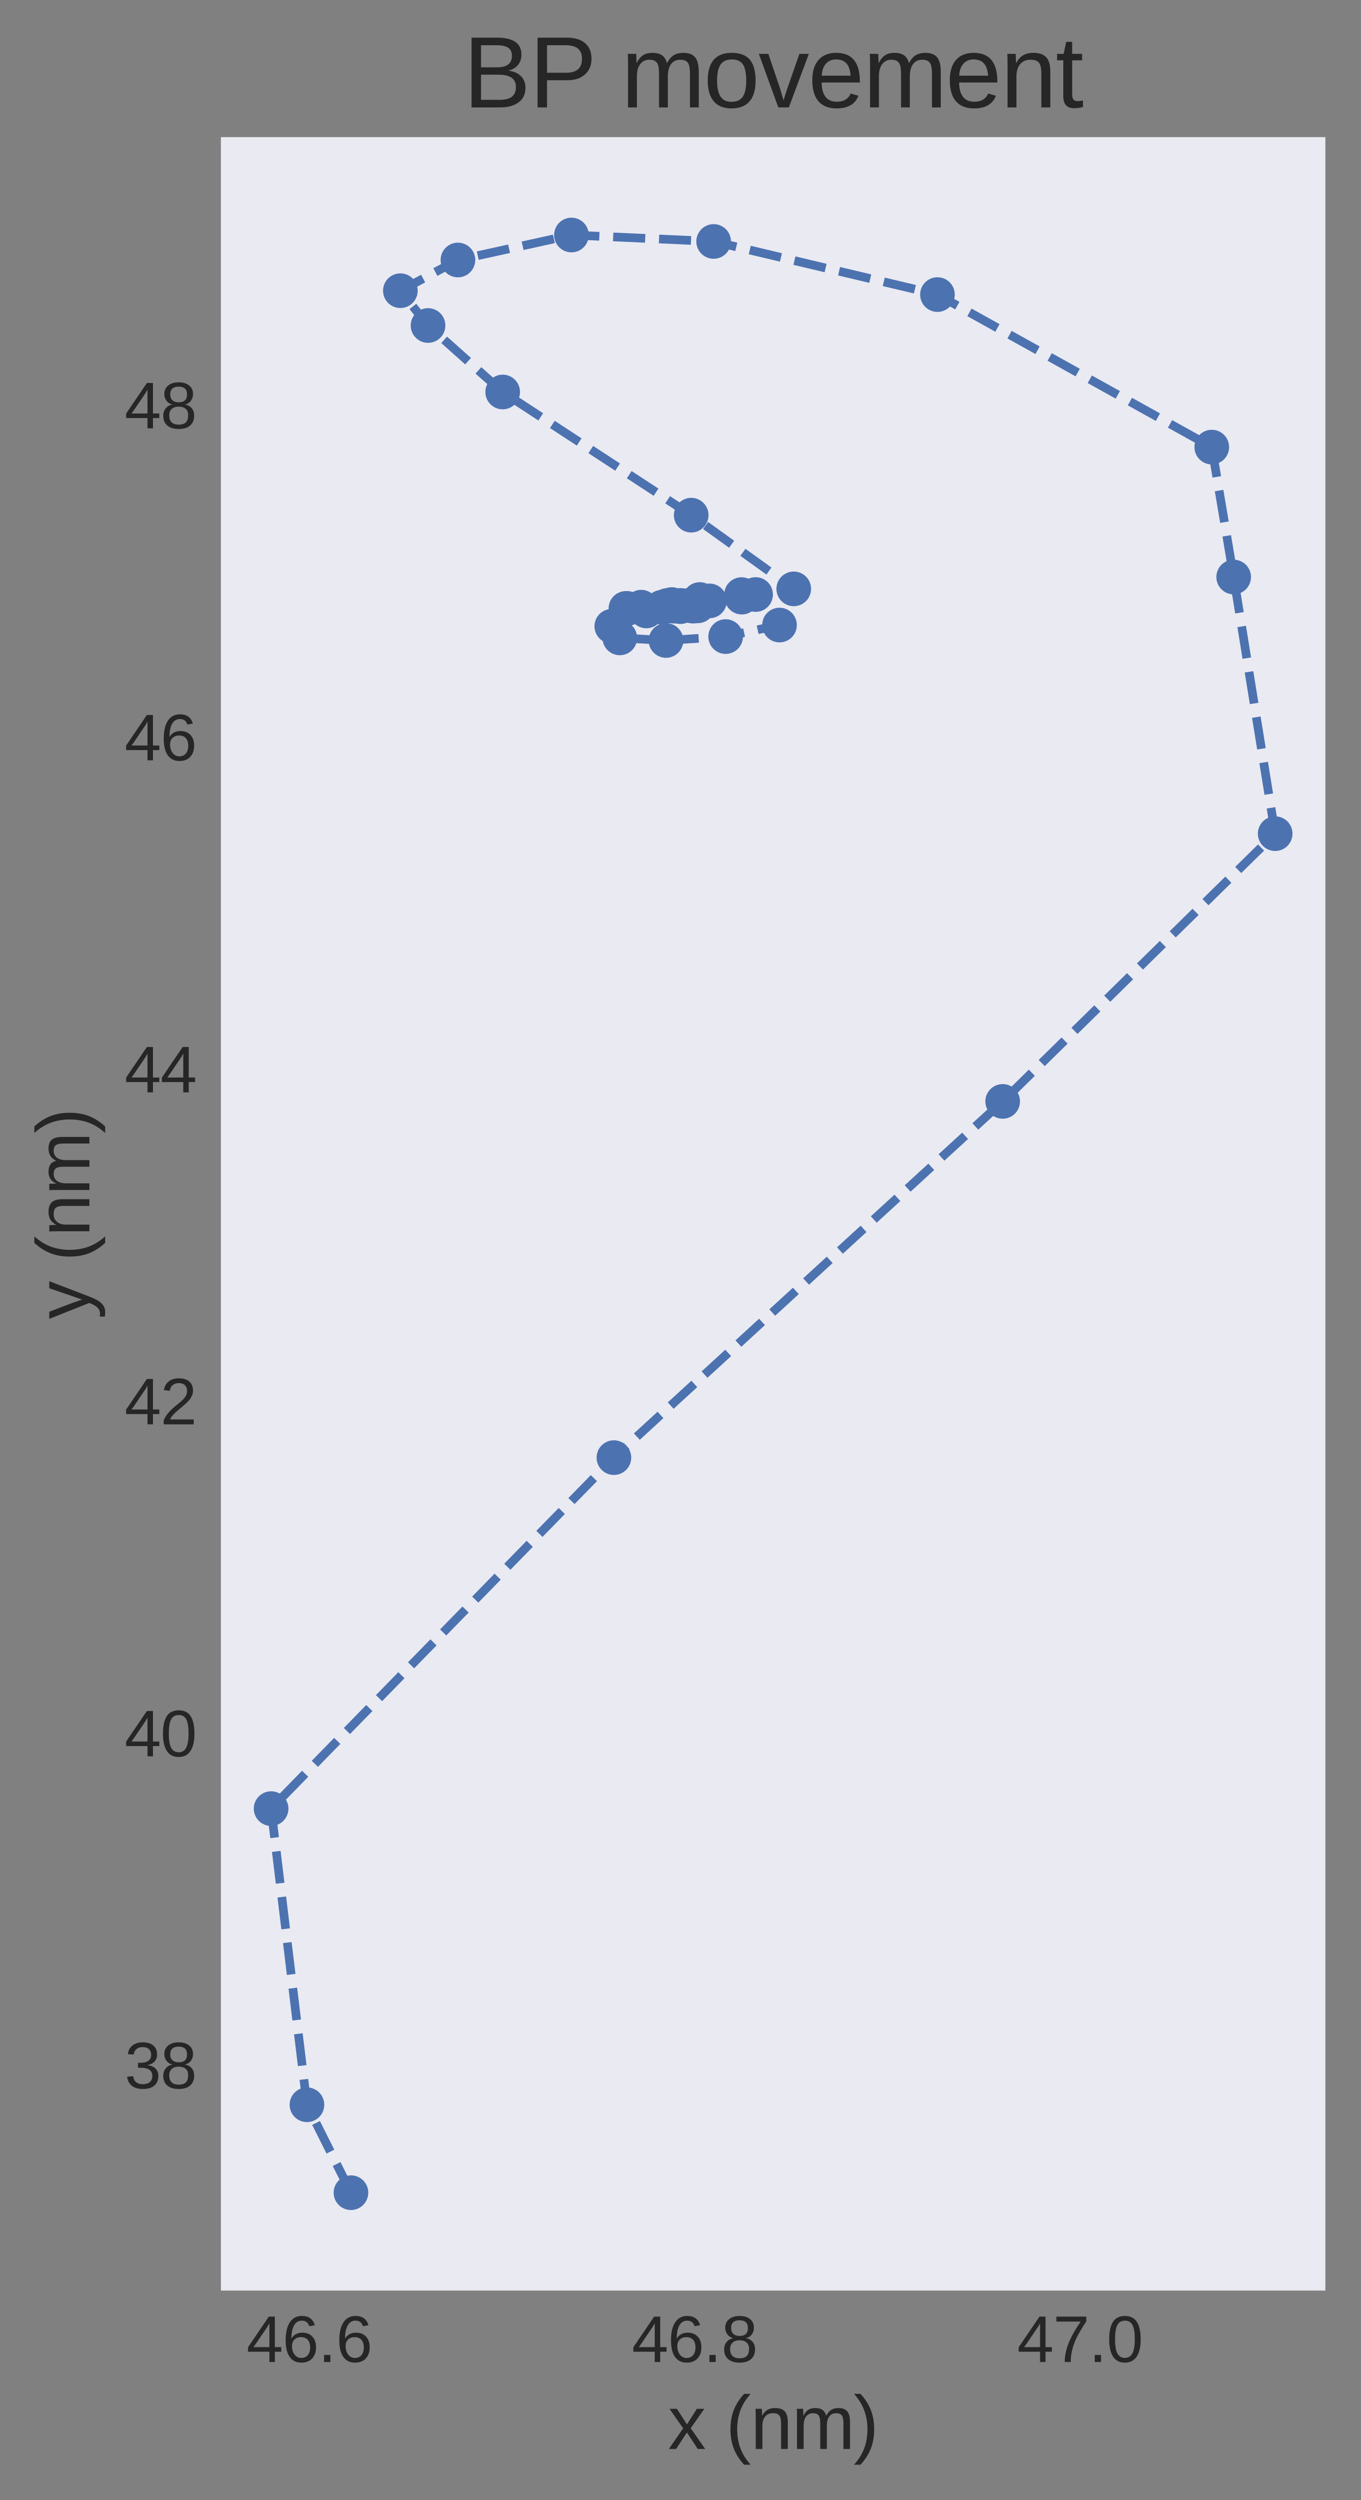 <?xml version="1.0" encoding="utf-8" standalone="no"?>
<!DOCTYPE svg PUBLIC "-//W3C//DTD SVG 1.1//EN"
  "http://www.w3.org/Graphics/SVG/1.1/DTD/svg11.dtd">
<svg height="504.875pt" version="1.1" viewBox="0 0 275.041 504.875" width="275.041pt" xmlns="http://www.w3.org/2000/svg" xmlns:xlink="http://www.w3.org/1999/xlink">
 <rect x="0" y="0" width="275.041" height="504.875" fill="#808080" stroke="none"/>
 <defs>
  <style type="text/css">*{stroke-linecap:butt;stroke-linejoin:round;}</style>
 </defs>
 <g id="figure_1">
  <g id="patch_1">
   <path d="M 0 504.875 
L 275.041 504.875 
L 275.041 0 
L 0 0 
z
" style="fill:none;"/>
  </g>
  <g id="axes_1">
   <g id="patch_2">
    <path d="M 44.641 462.574 
L 267.841 462.574 
L 267.841 27.694 
L 44.641 27.694 
z
" style="fill:#eaeaf2;"/>
   </g>
   <g id="matplotlib.axis_1">
    <g id="xtick_1">
     <g id="line2d_1"/>
     <g id="text_1">
      <!-- 46.6 -->
      <g style="fill:#262626;" transform="translate(49.82 476.995)scale(0.13 -0.13)">
       <defs>
        <path d="M 2753 997 
L 2753 0 
L 2222 0 
L 2222 997 
L 147 997 
L 147 1434 
L 2163 4403 
L 2753 4403 
L 2753 1441 
L 3372 1441 
L 3372 997 
L 2753 997 
z
M 2222 3769 
Q 2216 3750 2134 3603 
Q 2053 3456 2013 3397 
L 884 1734 
L 716 1503 
L 666 1441 
L 2222 1441 
L 2222 3769 
z
" id="LiberationSans-34" transform="scale(0.016)"/>
        <path d="M 3278 1441 
Q 3278 744 2900 340 
Q 2522 -63 1856 -63 
Q 1113 -63 719 490 
Q 325 1044 325 2100 
Q 325 3244 734 3856 
Q 1144 4469 1900 4469 
Q 2897 4469 3156 3572 
L 2619 3475 
Q 2453 4013 1894 4013 
Q 1413 4013 1148 3564 
Q 884 3116 884 2266 
Q 1038 2550 1316 2698 
Q 1594 2847 1953 2847 
Q 2563 2847 2920 2465 
Q 3278 2084 3278 1441 
z
M 2706 1416 
Q 2706 1894 2472 2153 
Q 2238 2413 1819 2413 
Q 1425 2413 1183 2183 
Q 941 1953 941 1550 
Q 941 1041 1192 716 
Q 1444 391 1838 391 
Q 2244 391 2475 664 
Q 2706 938 2706 1416 
z
" id="LiberationSans-36" transform="scale(0.016)"/>
        <path d="M 584 0 
L 584 684 
L 1194 684 
L 1194 0 
L 584 0 
z
" id="LiberationSans-2e" transform="scale(0.016)"/>
       </defs>
       <use xlink:href="#LiberationSans-34"/>
       <use x="55.615" xlink:href="#LiberationSans-36"/>
       <use x="111.23" xlink:href="#LiberationSans-2e"/>
       <use x="139.014" xlink:href="#LiberationSans-36"/>
      </g>
     </g>
    </g>
    <g id="xtick_2">
     <g id="line2d_2"/>
     <g id="text_2">
      <!-- 46.8 -->
      <g style="fill:#262626;" transform="translate(127.691 476.995)scale(0.13 -0.13)">
       <defs>
        <path d="M 3281 1228 
Q 3281 619 2893 278 
Q 2506 -63 1781 -63 
Q 1075 -63 676 271 
Q 278 606 278 1222 
Q 278 1653 525 1947 
Q 772 2241 1156 2303 
L 1156 2316 
Q 797 2400 589 2681 
Q 381 2963 381 3341 
Q 381 3844 757 4156 
Q 1134 4469 1769 4469 
Q 2419 4469 2795 4162 
Q 3172 3856 3172 3334 
Q 3172 2956 2962 2675 
Q 2753 2394 2391 2322 
L 2391 2309 
Q 2813 2241 3047 1952 
Q 3281 1663 3281 1228 
z
M 2588 3303 
Q 2588 4050 1769 4050 
Q 1372 4050 1164 3862 
Q 956 3675 956 3303 
Q 956 2925 1170 2726 
Q 1384 2528 1775 2528 
Q 2172 2528 2380 2711 
Q 2588 2894 2588 3303 
z
M 2697 1281 
Q 2697 1691 2453 1898 
Q 2209 2106 1769 2106 
Q 1341 2106 1100 1882 
Q 859 1659 859 1269 
Q 859 359 1788 359 
Q 2247 359 2472 579 
Q 2697 800 2697 1281 
z
" id="LiberationSans-38" transform="scale(0.016)"/>
       </defs>
       <use xlink:href="#LiberationSans-34"/>
       <use x="55.615" xlink:href="#LiberationSans-36"/>
       <use x="111.23" xlink:href="#LiberationSans-2e"/>
       <use x="139.014" xlink:href="#LiberationSans-38"/>
      </g>
     </g>
    </g>
    <g id="xtick_3">
     <g id="line2d_3"/>
     <g id="text_3">
      <!-- 47.0 -->
      <g style="fill:#262626;" transform="translate(205.562 476.995)scale(0.13 -0.13)">
       <defs>
        <path d="M 3238 3947 
Q 2563 2916 2284 2331 
Q 2006 1747 1867 1178 
Q 1728 609 1728 0 
L 1141 0 
Q 1141 844 1498 1776 
Q 1856 2709 2694 3925 
L 328 3925 
L 328 4403 
L 3238 4403 
L 3238 3947 
z
" id="LiberationSans-37" transform="scale(0.016)"/>
        <path d="M 3309 2203 
Q 3309 1100 2920 518 
Q 2531 -63 1772 -63 
Q 1013 -63 631 515 
Q 250 1094 250 2203 
Q 250 3338 620 3903 
Q 991 4469 1791 4469 
Q 2569 4469 2939 3897 
Q 3309 3325 3309 2203 
z
M 2738 2203 
Q 2738 3156 2517 3584 
Q 2297 4013 1791 4013 
Q 1272 4013 1045 3591 
Q 819 3169 819 2203 
Q 819 1266 1048 831 
Q 1278 397 1778 397 
Q 2275 397 2506 840 
Q 2738 1284 2738 2203 
z
" id="LiberationSans-30" transform="scale(0.016)"/>
       </defs>
       <use xlink:href="#LiberationSans-34"/>
       <use x="55.615" xlink:href="#LiberationSans-37"/>
       <use x="111.23" xlink:href="#LiberationSans-2e"/>
       <use x="139.014" xlink:href="#LiberationSans-30"/>
      </g>
     </g>
    </g>
    <g id="text_4">
     <!-- x (nm) -->
     <g style="fill:#262626;" transform="translate(134.995 494.562)scale(0.15 -0.15)">
      <defs>
       <path d="M 2503 0 
L 1594 1388 
L 678 0 
L 72 0 
L 1275 1738 
L 128 3381 
L 750 3381 
L 1594 2066 
L 2431 3381 
L 3059 3381 
L 1913 1744 
L 3131 0 
L 2503 0 
z
" id="LiberationSans-78" transform="scale(0.016)"/>
       <path id="LiberationSans-20" transform="scale(0.016)"/>
       <path d="M 397 1663 
Q 397 2566 680 3284 
Q 963 4003 1550 4638 
L 2094 4638 
Q 1509 3988 1236 3256 
Q 963 2525 963 1656 
Q 963 791 1233 62 
Q 1503 -666 2094 -1325 
L 1550 -1325 
Q 959 -688 678 32 
Q 397 753 397 1650 
L 397 1663 
z
" id="LiberationSans-28" transform="scale(0.016)"/>
       <path d="M 2578 0 
L 2578 2144 
Q 2578 2478 2512 2662 
Q 2447 2847 2303 2928 
Q 2159 3009 1881 3009 
Q 1475 3009 1240 2731 
Q 1006 2453 1006 1959 
L 1006 0 
L 444 0 
L 444 2659 
Q 444 3250 425 3381 
L 956 3381 
Q 959 3366 962 3297 
Q 966 3228 970 3139 
Q 975 3050 981 2803 
L 991 2803 
Q 1184 3153 1439 3298 
Q 1694 3444 2072 3444 
Q 2628 3444 2886 3167 
Q 3144 2891 3144 2253 
L 3144 0 
L 2578 0 
z
" id="LiberationSans-6e" transform="scale(0.016)"/>
       <path d="M 2400 0 
L 2400 2144 
Q 2400 2634 2265 2821 
Q 2131 3009 1781 3009 
Q 1422 3009 1212 2734 
Q 1003 2459 1003 1959 
L 1003 0 
L 444 0 
L 444 2659 
Q 444 3250 425 3381 
L 956 3381 
Q 959 3366 962 3297 
Q 966 3228 970 3139 
Q 975 3050 981 2803 
L 991 2803 
Q 1172 3163 1406 3303 
Q 1641 3444 1978 3444 
Q 2363 3444 2586 3291 
Q 2809 3138 2897 2803 
L 2906 2803 
Q 3081 3144 3329 3294 
Q 3578 3444 3931 3444 
Q 4444 3444 4676 3166 
Q 4909 2888 4909 2253 
L 4909 0 
L 4353 0 
L 4353 2144 
Q 4353 2634 4218 2821 
Q 4084 3009 3734 3009 
Q 3366 3009 3161 2736 
Q 2956 2463 2956 1959 
L 2956 0 
L 2400 0 
z
" id="LiberationSans-6d" transform="scale(0.016)"/>
       <path d="M 1734 1650 
Q 1734 747 1451 28 
Q 1169 -691 581 -1325 
L 38 -1325 
Q 625 -669 897 57 
Q 1169 784 1169 1656 
Q 1169 2528 895 3256 
Q 622 3984 38 4638 
L 581 4638 
Q 1172 4000 1453 3279 
Q 1734 2559 1734 1663 
L 1734 1650 
z
" id="LiberationSans-29" transform="scale(0.016)"/>
      </defs>
      <use xlink:href="#LiberationSans-78"/>
      <use x="50" xlink:href="#LiberationSans-20"/>
      <use x="77.783" xlink:href="#LiberationSans-28"/>
      <use x="111.084" xlink:href="#LiberationSans-6e"/>
      <use x="166.699" xlink:href="#LiberationSans-6d"/>
      <use x="250" xlink:href="#LiberationSans-29"/>
     </g>
    </g>
   </g>
   <g id="matplotlib.axis_2">
    <g id="ytick_1">
     <g id="line2d_4"/>
     <g id="text_5">
      <!-- 38 -->
      <g style="fill:#262626;" transform="translate(25.183 421.734)scale(0.13 -0.13)">
       <defs>
        <path d="M 3278 1216 
Q 3278 606 2890 271 
Q 2503 -63 1784 -63 
Q 1116 -63 717 239 
Q 319 541 244 1131 
L 825 1184 
Q 938 403 1784 403 
Q 2209 403 2451 612 
Q 2694 822 2694 1234 
Q 2694 1594 2417 1795 
Q 2141 1997 1619 1997 
L 1300 1997 
L 1300 2484 
L 1606 2484 
Q 2069 2484 2323 2686 
Q 2578 2888 2578 3244 
Q 2578 3597 2370 3801 
Q 2163 4006 1753 4006 
Q 1381 4006 1151 3815 
Q 922 3625 884 3278 
L 319 3322 
Q 381 3863 767 4166 
Q 1153 4469 1759 4469 
Q 2422 4469 2789 4161 
Q 3156 3853 3156 3303 
Q 3156 2881 2920 2617 
Q 2684 2353 2234 2259 
L 2234 2247 
Q 2728 2194 3003 1916 
Q 3278 1638 3278 1216 
z
" id="LiberationSans-33" transform="scale(0.016)"/>
       </defs>
       <use xlink:href="#LiberationSans-33"/>
       <use x="55.615" xlink:href="#LiberationSans-38"/>
      </g>
     </g>
    </g>
    <g id="ytick_2">
     <g id="line2d_5"/>
     <g id="text_6">
      <!-- 40 -->
      <g style="fill:#262626;" transform="translate(25.183 354.688)scale(0.13 -0.13)">
       <use xlink:href="#LiberationSans-34"/>
       <use x="55.615" xlink:href="#LiberationSans-30"/>
      </g>
     </g>
    </g>
    <g id="ytick_3">
     <g id="line2d_6"/>
     <g id="text_7">
      <!-- 42 -->
      <g style="fill:#262626;" transform="translate(25.183 287.642)scale(0.13 -0.13)">
       <defs>
        <path d="M 322 0 
L 322 397 
Q 481 763 711 1042 
Q 941 1322 1194 1548 
Q 1447 1775 1695 1969 
Q 1944 2163 2144 2356 
Q 2344 2550 2467 2762 
Q 2591 2975 2591 3244 
Q 2591 3606 2378 3806 
Q 2166 4006 1788 4006 
Q 1428 4006 1195 3811 
Q 963 3616 922 3263 
L 347 3316 
Q 409 3844 795 4156 
Q 1181 4469 1788 4469 
Q 2453 4469 2811 4155 
Q 3169 3841 3169 3263 
Q 3169 3006 3051 2753 
Q 2934 2500 2703 2247 
Q 2472 1994 1819 1463 
Q 1459 1169 1246 933 
Q 1034 697 941 478 
L 3238 478 
L 3238 0 
L 322 0 
z
" id="LiberationSans-32" transform="scale(0.016)"/>
       </defs>
       <use xlink:href="#LiberationSans-34"/>
       <use x="55.615" xlink:href="#LiberationSans-32"/>
      </g>
     </g>
    </g>
    <g id="ytick_4">
     <g id="line2d_7"/>
     <g id="text_8">
      <!-- 44 -->
      <g style="fill:#262626;" transform="translate(25.183 220.595)scale(0.13 -0.13)">
       <use xlink:href="#LiberationSans-34"/>
       <use x="55.615" xlink:href="#LiberationSans-34"/>
      </g>
     </g>
    </g>
    <g id="ytick_5">
     <g id="line2d_8"/>
     <g id="text_9">
      <!-- 46 -->
      <g style="fill:#262626;" transform="translate(25.183 153.549)scale(0.13 -0.13)">
       <use xlink:href="#LiberationSans-34"/>
       <use x="55.615" xlink:href="#LiberationSans-36"/>
      </g>
     </g>
    </g>
    <g id="ytick_6">
     <g id="line2d_9"/>
     <g id="text_10">
      <!-- 48 -->
      <g style="fill:#262626;" transform="translate(25.183 86.503)scale(0.13 -0.13)">
       <use xlink:href="#LiberationSans-34"/>
       <use x="55.615" xlink:href="#LiberationSans-38"/>
      </g>
     </g>
    </g>
    <g id="text_11">
     <!-- y (nm) -->
     <g style="fill:#262626;" transform="translate(18.07 266.38)rotate(-90)scale(0.15 -0.15)">
      <defs>
       <path d="M 597 -1328 
Q 366 -1328 209 -1294 
L 209 -872 
Q 328 -891 472 -891 
Q 997 -891 1303 -119 
L 1356 16 
L 16 3381 
L 616 3381 
L 1328 1513 
Q 1344 1469 1366 1408 
Q 1388 1347 1506 1000 
Q 1625 653 1634 613 
L 1853 1228 
L 2594 3381 
L 3188 3381 
L 1888 0 
Q 1678 -541 1497 -805 
Q 1316 -1069 1095 -1198 
Q 875 -1328 597 -1328 
z
" id="LiberationSans-79" transform="scale(0.016)"/>
      </defs>
      <use xlink:href="#LiberationSans-79"/>
      <use x="50" xlink:href="#LiberationSans-20"/>
      <use x="77.783" xlink:href="#LiberationSans-28"/>
      <use x="111.084" xlink:href="#LiberationSans-6e"/>
      <use x="166.699" xlink:href="#LiberationSans-6d"/>
      <use x="250" xlink:href="#LiberationSans-29"/>
     </g>
    </g>
   </g>
   <g id="line2d_10">
    <path clip-path="url(#p22e19b160d)" d="M 70.925 442.806 
L 62.03 425.05 
L 54.787 365.244 
L 124.062 294.362 
L 202.627 222.425 
L 257.696 168.356 
L 249.311 116.528 
L 244.883 90.29 
L 189.447 59.489 
L 144.218 48.761 
L 115.482 47.461 
L 92.541 52.506 
L 80.91 58.707 
L 86.501 65.735 
L 101.587 79.161 
L 139.682 104.036 
L 160.407 118.919 
L 157.531 126.228 
L 146.643 128.555 
L 134.593 129.344 
L 125.253 128.82 
L 123.636 126.47 
L 130.62 123.379 
L 141.408 121.073 
L 149.855 120.076 
L 152.698 120.062 
L 149.915 120.588 
L 143.382 121.347 
L 135.753 122.09 
L 129.576 122.62 
L 126.493 122.866 
L 126.817 122.885 
L 129.705 122.781 
L 133.734 122.639 
L 137.506 122.509 
L 140.057 122.409 
L 141.019 122.343 
L 140.558 122.301 
L 139.188 122.274 
L 137.522 122.259 
L 136.074 122.256 
L 135.144 122.267 
L 134.804 122.292 
L 134.954 122.326 
L 135.403 122.362 
L 135.948 122.391 
L 136.431 122.408 
" style="fill:none;stroke:#4c72b0;stroke-dasharray:6.475,2.8;stroke-dashoffset:0;stroke-width:1.75;"/>
    <defs>
     <path d="M 0 3.5 
C 0.928 3.5 1.819 3.131 2.475 2.475 
C 3.131 1.819 3.5 0.928 3.5 0 
C 3.5 -0.928 3.131 -1.819 2.475 -2.475 
C 1.819 -3.131 0.928 -3.5 0 -3.5 
C -0.928 -3.5 -1.819 -3.131 -2.475 -2.475 
C -3.131 -1.819 -3.5 -0.928 -3.5 0 
C -3.5 0.928 -3.131 1.819 -2.475 2.475 
C -1.819 3.131 -0.928 3.5 0 3.5 
z
" id="m0060deffb4"/>
    </defs>
    <g clip-path="url(#p22e19b160d)">
     <use style="fill:#4c72b0;" x="70.925" xlink:href="#m0060deffb4" y="442.806"/>
     <use style="fill:#4c72b0;" x="62.03" xlink:href="#m0060deffb4" y="425.05"/>
     <use style="fill:#4c72b0;" x="54.787" xlink:href="#m0060deffb4" y="365.244"/>
     <use style="fill:#4c72b0;" x="124.062" xlink:href="#m0060deffb4" y="294.362"/>
     <use style="fill:#4c72b0;" x="202.627" xlink:href="#m0060deffb4" y="222.425"/>
     <use style="fill:#4c72b0;" x="257.696" xlink:href="#m0060deffb4" y="168.356"/>
     <use style="fill:#4c72b0;" x="249.311" xlink:href="#m0060deffb4" y="116.528"/>
     <use style="fill:#4c72b0;" x="244.883" xlink:href="#m0060deffb4" y="90.29"/>
     <use style="fill:#4c72b0;" x="189.447" xlink:href="#m0060deffb4" y="59.489"/>
     <use style="fill:#4c72b0;" x="144.218" xlink:href="#m0060deffb4" y="48.761"/>
     <use style="fill:#4c72b0;" x="115.482" xlink:href="#m0060deffb4" y="47.461"/>
     <use style="fill:#4c72b0;" x="92.541" xlink:href="#m0060deffb4" y="52.506"/>
     <use style="fill:#4c72b0;" x="80.91" xlink:href="#m0060deffb4" y="58.707"/>
     <use style="fill:#4c72b0;" x="86.501" xlink:href="#m0060deffb4" y="65.735"/>
     <use style="fill:#4c72b0;" x="101.587" xlink:href="#m0060deffb4" y="79.161"/>
     <use style="fill:#4c72b0;" x="139.682" xlink:href="#m0060deffb4" y="104.036"/>
     <use style="fill:#4c72b0;" x="160.407" xlink:href="#m0060deffb4" y="118.919"/>
     <use style="fill:#4c72b0;" x="157.531" xlink:href="#m0060deffb4" y="126.228"/>
     <use style="fill:#4c72b0;" x="146.643" xlink:href="#m0060deffb4" y="128.555"/>
     <use style="fill:#4c72b0;" x="134.593" xlink:href="#m0060deffb4" y="129.344"/>
     <use style="fill:#4c72b0;" x="125.253" xlink:href="#m0060deffb4" y="128.82"/>
     <use style="fill:#4c72b0;" x="123.636" xlink:href="#m0060deffb4" y="126.47"/>
     <use style="fill:#4c72b0;" x="130.62" xlink:href="#m0060deffb4" y="123.379"/>
     <use style="fill:#4c72b0;" x="141.408" xlink:href="#m0060deffb4" y="121.073"/>
     <use style="fill:#4c72b0;" x="149.855" xlink:href="#m0060deffb4" y="120.076"/>
     <use style="fill:#4c72b0;" x="152.698" xlink:href="#m0060deffb4" y="120.062"/>
     <use style="fill:#4c72b0;" x="149.915" xlink:href="#m0060deffb4" y="120.588"/>
     <use style="fill:#4c72b0;" x="143.382" xlink:href="#m0060deffb4" y="121.347"/>
     <use style="fill:#4c72b0;" x="135.753" xlink:href="#m0060deffb4" y="122.09"/>
     <use style="fill:#4c72b0;" x="129.576" xlink:href="#m0060deffb4" y="122.62"/>
     <use style="fill:#4c72b0;" x="126.493" xlink:href="#m0060deffb4" y="122.866"/>
     <use style="fill:#4c72b0;" x="126.817" xlink:href="#m0060deffb4" y="122.885"/>
     <use style="fill:#4c72b0;" x="129.705" xlink:href="#m0060deffb4" y="122.781"/>
     <use style="fill:#4c72b0;" x="133.734" xlink:href="#m0060deffb4" y="122.639"/>
     <use style="fill:#4c72b0;" x="137.506" xlink:href="#m0060deffb4" y="122.509"/>
     <use style="fill:#4c72b0;" x="140.057" xlink:href="#m0060deffb4" y="122.409"/>
     <use style="fill:#4c72b0;" x="141.019" xlink:href="#m0060deffb4" y="122.343"/>
     <use style="fill:#4c72b0;" x="140.558" xlink:href="#m0060deffb4" y="122.301"/>
     <use style="fill:#4c72b0;" x="139.188" xlink:href="#m0060deffb4" y="122.274"/>
     <use style="fill:#4c72b0;" x="137.522" xlink:href="#m0060deffb4" y="122.259"/>
     <use style="fill:#4c72b0;" x="136.074" xlink:href="#m0060deffb4" y="122.256"/>
     <use style="fill:#4c72b0;" x="135.144" xlink:href="#m0060deffb4" y="122.267"/>
     <use style="fill:#4c72b0;" x="134.804" xlink:href="#m0060deffb4" y="122.292"/>
     <use style="fill:#4c72b0;" x="134.954" xlink:href="#m0060deffb4" y="122.326"/>
     <use style="fill:#4c72b0;" x="135.403" xlink:href="#m0060deffb4" y="122.362"/>
     <use style="fill:#4c72b0;" x="135.948" xlink:href="#m0060deffb4" y="122.391"/>
     <use style="fill:#4c72b0;" x="136.431" xlink:href="#m0060deffb4" y="122.408"/>
    </g>
   </g>
   <g id="patch_3">
    <path d="M 44.641 462.574 
L 44.641 27.694 
" style="fill:none;"/>
   </g>
   <g id="patch_4">
    <path d="M 267.841 462.574 
L 267.841 27.694 
" style="fill:none;"/>
   </g>
   <g id="patch_5">
    <path d="M 44.641 462.574 
L 267.841 462.574 
" style="fill:none;"/>
   </g>
   <g id="patch_6">
    <path d="M 44.641 27.694 
L 267.841 27.694 
" style="fill:none;"/>
   </g>
   <g id="text_12">
    <!-- BP movement -->
    <g style="fill:#262626;" transform="translate(93.616 21.694)scale(0.2 -0.2)">
     <defs>
      <path d="M 3931 1241 
Q 3931 653 3503 326 
Q 3075 0 2313 0 
L 525 0 
L 525 4403 
L 2125 4403 
Q 3675 4403 3675 3334 
Q 3675 2944 3456 2678 
Q 3238 2413 2838 2322 
Q 3363 2259 3647 1970 
Q 3931 1681 3931 1241 
z
M 3075 3263 
Q 3075 3619 2831 3772 
Q 2588 3925 2125 3925 
L 1122 3925 
L 1122 2531 
L 2125 2531 
Q 2603 2531 2839 2711 
Q 3075 2891 3075 3263 
z
M 3328 1288 
Q 3328 2066 2234 2066 
L 1122 2066 
L 1122 478 
L 2281 478 
Q 2828 478 3078 681 
Q 3328 884 3328 1288 
z
" id="LiberationSans-42" transform="scale(0.016)"/>
      <path d="M 3931 3078 
Q 3931 2453 3523 2084 
Q 3116 1716 2416 1716 
L 1122 1716 
L 1122 0 
L 525 0 
L 525 4403 
L 2378 4403 
Q 3119 4403 3525 4056 
Q 3931 3709 3931 3078 
z
M 3331 3072 
Q 3331 3925 2306 3925 
L 1122 3925 
L 1122 2188 
L 2331 2188 
Q 3331 2188 3331 3072 
z
" id="LiberationSans-50" transform="scale(0.016)"/>
      <path d="M 3291 1694 
Q 3291 806 2900 371 
Q 2509 -63 1766 -63 
Q 1025 -63 647 389 
Q 269 841 269 1694 
Q 269 3444 1784 3444 
Q 2559 3444 2925 3017 
Q 3291 2591 3291 1694 
z
M 2700 1694 
Q 2700 2394 2492 2711 
Q 2284 3028 1794 3028 
Q 1300 3028 1079 2704 
Q 859 2381 859 1694 
Q 859 1025 1076 689 
Q 1294 353 1759 353 
Q 2266 353 2483 678 
Q 2700 1003 2700 1694 
z
" id="LiberationSans-6f" transform="scale(0.016)"/>
      <path d="M 1916 0 
L 1250 0 
L 22 3381 
L 622 3381 
L 1366 1181 
Q 1406 1056 1581 441 
L 1691 806 
L 1813 1175 
L 2581 3381 
L 3178 3381 
L 1916 0 
z
" id="LiberationSans-76" transform="scale(0.016)"/>
      <path d="M 863 1572 
Q 863 991 1103 675 
Q 1344 359 1806 359 
Q 2172 359 2392 506 
Q 2613 653 2691 878 
L 3184 738 
Q 2881 -63 1806 -63 
Q 1056 -63 664 384 
Q 272 831 272 1713 
Q 272 2550 664 2997 
Q 1056 3444 1784 3444 
Q 3275 3444 3275 1647 
L 3275 1572 
L 863 1572 
z
M 2694 2003 
Q 2647 2538 2422 2783 
Q 2197 3028 1775 3028 
Q 1366 3028 1127 2754 
Q 888 2481 869 2003 
L 2694 2003 
z
" id="LiberationSans-65" transform="scale(0.016)"/>
      <path d="M 1731 25 
Q 1453 -50 1163 -50 
Q 488 -50 488 716 
L 488 2972 
L 97 2972 
L 97 3381 
L 509 3381 
L 675 4138 
L 1050 4138 
L 1050 3381 
L 1675 3381 
L 1675 2972 
L 1050 2972 
L 1050 838 
Q 1050 594 1129 495 
Q 1209 397 1406 397 
Q 1519 397 1731 441 
L 1731 25 
z
" id="LiberationSans-74" transform="scale(0.016)"/>
     </defs>
     <use xlink:href="#LiberationSans-42"/>
     <use x="66.699" xlink:href="#LiberationSans-50"/>
     <use x="131.648" xlink:href="#LiberationSans-20"/>
     <use x="159.432" xlink:href="#LiberationSans-6d"/>
     <use x="242.732" xlink:href="#LiberationSans-6f"/>
     <use x="298.348" xlink:href="#LiberationSans-76"/>
     <use x="348.348" xlink:href="#LiberationSans-65"/>
     <use x="403.963" xlink:href="#LiberationSans-6d"/>
     <use x="487.264" xlink:href="#LiberationSans-65"/>
     <use x="542.879" xlink:href="#LiberationSans-6e"/>
     <use x="598.494" xlink:href="#LiberationSans-74"/>
    </g>
   </g>
  </g>
 </g>
 <defs>
  <clipPath id="p22e19b160d">
   <rect height="434.88" width="223.2" x="44.641" y="27.694"/>
  </clipPath>
 </defs>
</svg>
